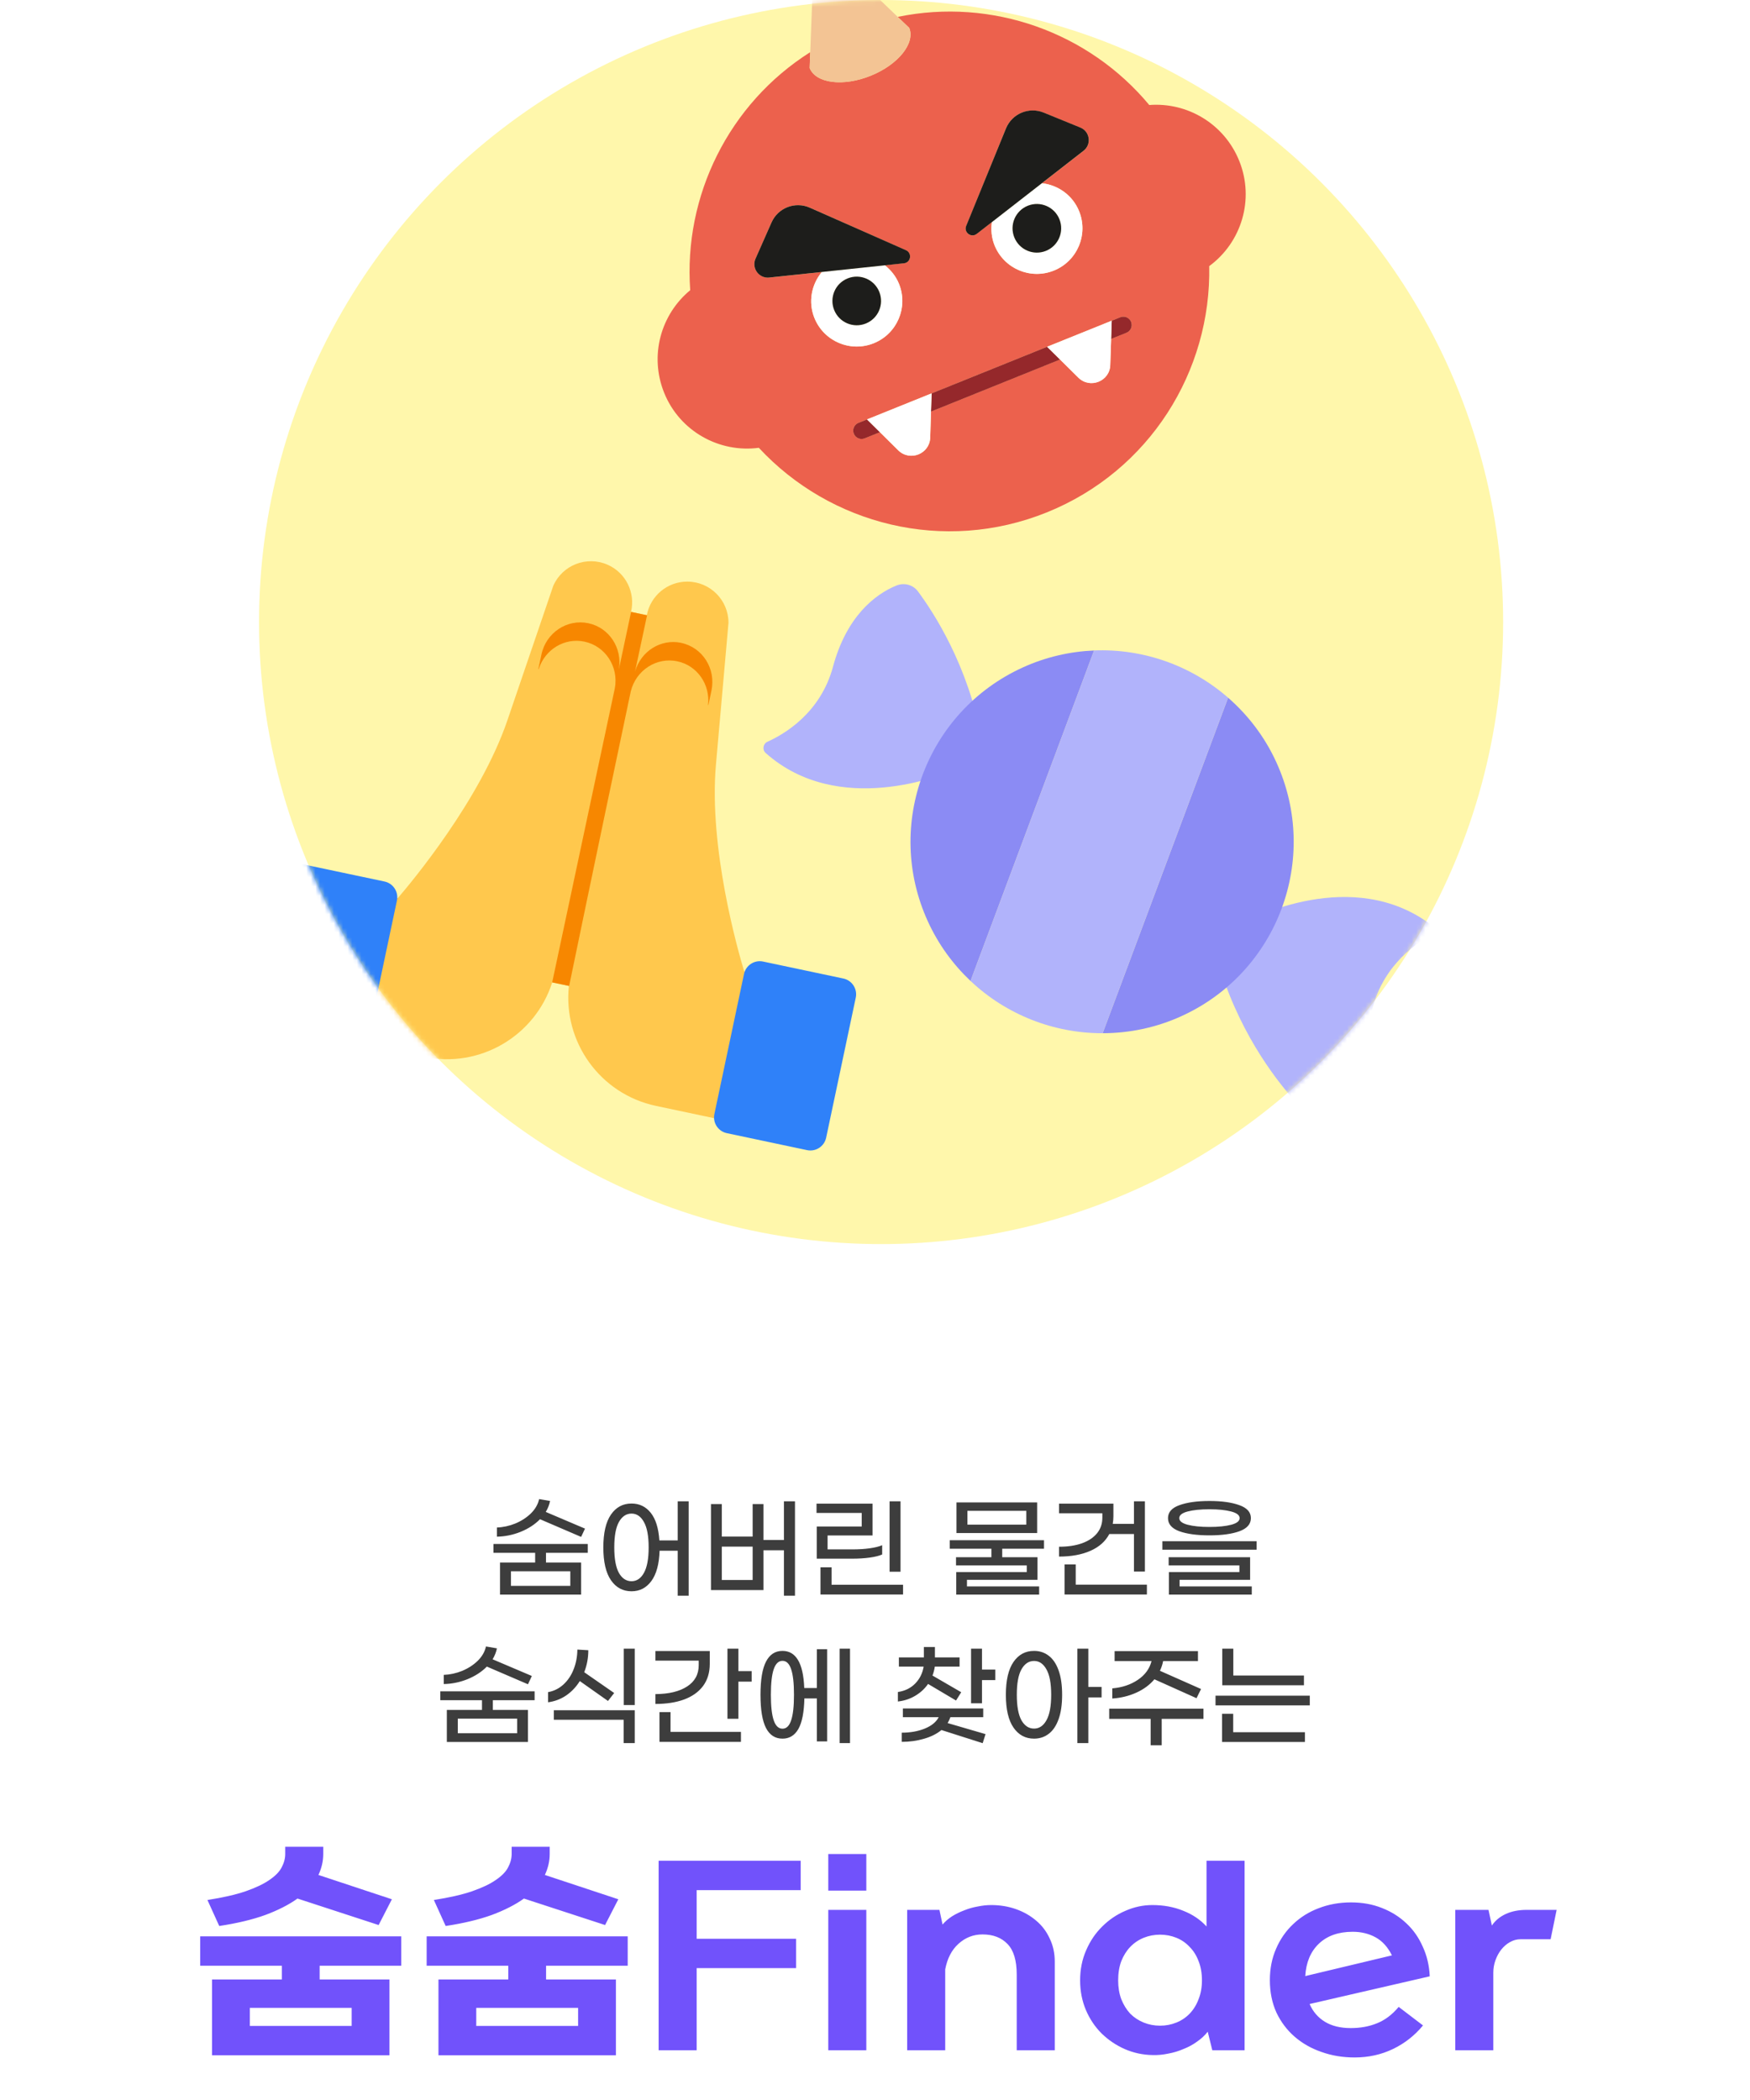 <svg width="380" height="456" viewBox="0 0 380 456" fill="none" xmlns="http://www.w3.org/2000/svg">
<path d="M43.476 420.465H87.133V426.844H69.409V429.824H84.571V446.293H46.038V429.824H61.2V426.844H43.476V420.465ZM45.045 412.571C48.391 412.048 51.145 411.42 53.306 410.688C55.501 409.922 57.227 409.103 58.482 408.231C59.771 407.36 60.66 406.454 61.148 405.512C61.671 404.536 61.932 403.561 61.932 402.585V401.016H70.193V402.585C70.193 404.118 69.844 405.634 69.147 407.133L85.094 412.414L82.218 418.008L64.599 412.257C62.751 413.581 60.434 414.767 57.645 415.812C54.857 416.823 51.511 417.625 47.607 418.217L45.045 412.571ZM54.247 435.994V439.915H76.362V435.994H54.247ZM92.645 420.465H136.302V426.844H118.578V429.824H133.74V446.293H95.207V429.824H110.369V426.844H92.645V420.465ZM94.214 412.571C97.56 412.048 100.313 411.42 102.474 410.688C104.67 409.922 106.396 409.103 107.65 408.231C108.94 407.36 109.829 406.454 110.317 405.512C110.84 404.536 111.101 403.561 111.101 402.585V401.016H119.362V402.585C119.362 404.118 119.013 405.634 118.316 407.133L134.263 412.414L131.387 418.008L113.768 412.257C111.92 413.581 109.602 414.767 106.814 415.812C104.025 416.823 100.679 417.625 96.775 418.217L94.214 412.571ZM103.415 435.994V439.915H125.531V435.994H103.415ZM172.87 420.988V427.367H151.277V445.196H143.016V404.048H173.864V410.427H151.277V420.988H172.87ZM188.115 414.714V445.196H179.854V414.714H188.115ZM188.115 402.585V410.532H179.854V402.585H188.115ZM204.67 417.904C205.228 417.241 205.908 416.649 206.709 416.126C207.546 415.603 208.435 415.167 209.376 414.819C210.317 414.435 211.293 414.157 212.304 413.982C213.315 413.773 214.291 413.669 215.232 413.669C217.149 413.669 218.944 413.965 220.617 414.557C222.29 415.15 223.754 415.987 225.009 417.067C226.263 418.113 227.239 419.402 227.936 420.936C228.668 422.435 229.034 424.108 229.034 425.955V445.196H220.774V428.779C220.774 425.711 220.111 423.498 218.787 422.139C217.462 420.744 215.65 420.047 213.349 420.047C211.363 420.047 209.62 420.727 208.121 422.086C206.657 423.411 205.699 425.258 205.246 427.628V445.196H196.985V414.714H203.991L204.67 417.904ZM261.988 404.048H270.248V445.196H263.242L262.249 441.17C261.622 441.971 260.855 442.686 259.949 443.313C259.042 443.976 258.049 444.516 256.968 444.934C255.923 445.387 254.825 445.718 253.675 445.927C252.524 446.171 251.392 446.276 250.276 446.241C248.15 446.206 246.128 445.771 244.211 444.934C242.329 444.098 240.656 442.965 239.192 441.536C237.763 440.107 236.63 438.416 235.794 436.464C234.957 434.477 234.539 432.334 234.539 430.033C234.539 427.663 234.975 425.485 235.846 423.498C236.717 421.476 237.885 419.751 239.349 418.322C240.813 416.858 242.486 415.725 244.368 414.923C246.25 414.087 248.202 413.669 250.224 413.669C252.699 413.669 254.947 414.087 256.968 414.923C258.99 415.725 260.663 416.858 261.988 418.322V404.048ZM251.897 439.863C253.152 439.863 254.337 439.636 255.452 439.183C256.568 438.73 257.526 438.085 258.328 437.248C259.164 436.377 259.809 435.331 260.262 434.111C260.75 432.891 260.994 431.532 260.994 430.033C260.994 428.465 260.75 427.071 260.262 425.851C259.809 424.631 259.164 423.602 258.328 422.766C257.526 421.895 256.568 421.232 255.452 420.779C254.337 420.326 253.152 420.099 251.897 420.099C250.642 420.099 249.457 420.326 248.342 420.779C247.226 421.232 246.25 421.895 245.414 422.766C244.612 423.602 243.967 424.631 243.479 425.851C243.026 427.071 242.8 428.465 242.8 430.033C242.8 431.532 243.026 432.891 243.479 434.111C243.967 435.331 244.612 436.377 245.414 437.248C246.25 438.085 247.226 438.73 248.342 439.183C249.457 439.636 250.642 439.863 251.897 439.863ZM284.369 435.157C285.101 436.83 286.217 438.12 287.716 439.026C289.214 439.932 291.079 440.385 293.31 440.385C295.401 440.385 297.301 440.037 299.009 439.34C300.752 438.643 302.32 437.458 303.714 435.784L308.995 439.81C307.182 442.006 305.004 443.714 302.459 444.934C299.915 446.154 297.144 446.764 294.146 446.764C291.567 446.764 289.162 446.363 286.931 445.561C284.701 444.795 282.749 443.679 281.076 442.215C279.437 440.786 278.13 439.043 277.154 436.987C276.213 434.896 275.743 432.56 275.743 429.981C275.743 427.471 276.196 425.188 277.102 423.132C278.008 421.041 279.246 419.263 280.814 417.799C282.383 416.3 284.23 415.15 286.356 414.348C288.517 413.512 290.853 413.094 293.362 413.094C295.802 413.094 298.033 413.494 300.054 414.296C302.111 415.098 303.889 416.213 305.387 417.642C306.886 419.036 308.071 420.727 308.943 422.714C309.849 424.666 310.354 426.809 310.459 429.145L284.369 435.157ZM293.728 419.472C290.626 419.472 288.169 420.343 286.356 422.086C284.579 423.794 283.603 426.13 283.428 429.092L302.25 424.596C301.344 422.783 300.159 421.476 298.695 420.675C297.231 419.873 295.576 419.472 293.728 419.472ZM323.948 418.113C324.68 417.032 325.691 416.196 326.98 415.603C328.27 415.011 329.786 414.714 331.529 414.714H338.012L336.705 421.093H330.17C329.368 421.093 328.601 421.302 327.869 421.72C327.172 422.104 326.545 422.644 325.987 423.341C325.464 424.003 325.046 424.77 324.732 425.642C324.418 426.513 324.262 427.419 324.262 428.36V445.196H316.001V414.714H323.216L323.948 418.113Z" fill="#7152FB"/>
<path d="M117.26 329.888C116.14 331.024 114.74 331.936 113.06 332.624C111.38 333.296 109.66 333.648 107.9 333.68V331.688C109.244 331.64 110.572 331.352 111.884 330.824C113.196 330.28 114.324 329.552 115.268 328.64C116.212 327.712 116.812 326.672 117.068 325.52L119.444 325.928C119.284 326.744 118.972 327.536 118.508 328.304L127.028 331.928L126.188 333.728L117.26 329.888ZM118.556 337.184V339.296H126.188V346.256H108.572V339.296H116.204V337.184H107.156V335.264H127.628V337.184H118.556ZM123.836 341.192H110.948V344.36H123.836V341.192ZM149.538 326V346.496H147.162V336.728H143.226C143.13 339.64 142.53 341.84 141.426 343.328C140.338 344.8 138.906 345.536 137.13 345.536C135.258 345.536 133.77 344.736 132.666 343.136C131.562 341.536 131.01 339.16 131.01 336.008C131.01 332.856 131.562 330.48 132.666 328.88C133.77 327.28 135.258 326.48 137.13 326.48C138.842 326.48 140.234 327.152 141.306 328.496C142.378 329.84 143.002 331.84 143.178 334.496H147.162V326H149.538ZM137.13 343.352C138.25 343.352 139.146 342.752 139.818 341.552C140.506 340.336 140.85 338.488 140.85 336.008C140.85 333.528 140.506 331.688 139.818 330.488C139.146 329.272 138.25 328.664 137.13 328.664C135.994 328.664 135.082 329.272 134.394 330.488C133.722 331.688 133.386 333.528 133.386 336.008C133.386 338.488 133.722 340.336 134.394 341.552C135.082 342.752 135.994 343.352 137.13 343.352ZM172.624 326V346.496H170.224V336.632H165.784V345.272H154.384V326.6H156.736V333.656H163.432V326.6H165.784V334.4H170.224V326H172.624ZM163.432 343.088V335.84H156.736V343.088H163.432ZM193.166 326H195.542V341.288H193.166V326ZM177.35 331.472H187.118V328.52H177.302V326.504H189.47V333.416H179.702V336.44H185.102C186.494 336.44 187.75 336.36 188.87 336.2C190.006 336.04 190.902 335.816 191.558 335.528V337.544C190.918 337.832 190.022 338.056 188.87 338.216C187.718 338.376 186.43 338.456 185.006 338.456H177.35V331.472ZM178.166 340.328H180.566V344.12H196.094V346.232H178.166V340.328ZM225.21 332.888H207.69V326.24H225.21V332.888ZM222.858 328.064H210.066V331.064H222.858V328.064ZM217.626 336.296V338.144H225.282V343.04H209.97V344.48H225.642V346.256H207.642V341.36H222.954V339.92H207.594V338.144H215.274V336.296H206.226V334.448H226.698V336.296H217.626ZM240.88 333.104C240.032 334.704 238.664 335.92 236.776 336.752C234.888 337.584 232.616 338 229.96 338V335.864C231.864 335.864 233.52 335.616 234.928 335.12C236.352 334.608 237.448 333.88 238.216 332.936C238.984 331.992 239.368 330.864 239.368 329.552V328.592H229.96V326.504H241.768V329.24C241.768 329.816 241.72 330.368 241.624 330.896H246.232V326H248.608V341.24H246.232V333.104H240.88ZM249.04 344.096V346.232H231.16V339.704H233.584V344.096H249.04ZM262.622 333.392C259.934 333.392 257.758 333.096 256.094 332.504C254.446 331.896 253.622 330.944 253.622 329.648C253.622 328.368 254.446 327.432 256.094 326.84C257.758 326.232 259.934 325.928 262.622 325.928C265.31 325.928 267.478 326.232 269.126 326.84C270.79 327.432 271.622 328.368 271.622 329.648C271.622 330.944 270.79 331.896 269.126 332.504C267.478 333.096 265.31 333.392 262.622 333.392ZM262.622 331.568C264.558 331.568 266.134 331.408 267.35 331.088C268.566 330.768 269.174 330.288 269.174 329.648C269.174 329.008 268.558 328.528 267.326 328.208C266.11 327.888 264.542 327.728 262.622 327.728C260.702 327.728 259.126 327.888 257.894 328.208C256.678 328.528 256.07 329.008 256.07 329.648C256.07 330.288 256.678 330.768 257.894 331.088C259.11 331.408 260.686 331.568 262.622 331.568ZM252.398 334.664H272.87V336.512H252.398V334.664ZM253.814 341.36H269.126V339.92H253.766V338.144H271.454V343.04H256.142V344.48H271.814V346.256H253.814V341.36ZM105.717 361.888C104.597 363.024 103.197 363.936 101.517 364.624C99.837 365.296 98.117 365.648 96.357 365.68V363.688C97.701 363.64 99.029 363.352 100.341 362.824C101.653 362.28 102.781 361.552 103.725 360.64C104.669 359.712 105.269 358.672 105.525 357.52L107.901 357.928C107.741 358.744 107.429 359.536 106.965 360.304L115.485 363.928L114.645 365.728L105.717 361.888ZM107.013 369.184V371.296H114.645V378.256H97.029V371.296H104.661V369.184H95.613V367.264H116.085V369.184H107.013ZM112.293 373.192H99.405V376.36H112.293V373.192ZM137.827 358V370.24H135.451V358H137.827ZM125.899 365.032C125.115 366.296 124.131 367.336 122.947 368.152C121.763 368.952 120.451 369.448 119.011 369.64V367.432C120.275 367.208 121.387 366.656 122.347 365.776C123.307 364.896 124.043 363.8 124.555 362.488C125.083 361.16 125.355 359.728 125.371 358.192L127.747 358.336C127.747 360.016 127.451 361.608 126.859 363.112L133.363 367.624L132.019 369.352L125.899 365.032ZM120.259 371.368H137.827V378.496H135.427V373.432H120.259V371.368ZM163.217 362.872V365.152H160.337V373.216H157.961V358H160.337V362.872H163.217ZM154.121 361.288C154.121 363.192 153.633 364.8 152.657 366.112C151.681 367.408 150.305 368.384 148.529 369.04C146.769 369.68 144.697 370 142.313 370V367.864C145.225 367.848 147.521 367.296 149.201 366.208C150.881 365.12 151.721 363.576 151.721 361.576V360.592H142.313V358.504H154.121V361.288ZM145.601 376.072H160.889V378.232H143.201V371.776H145.601V376.072ZM184.575 358V378.496H182.319V358H184.575ZM177.375 358.12H179.607V378.136H177.375V368.8H174.663C174.599 371.792 174.167 374 173.367 375.424C172.567 376.832 171.415 377.536 169.911 377.536C168.327 377.536 167.135 376.768 166.335 375.232C165.535 373.68 165.135 371.272 165.135 368.008C165.135 364.744 165.535 362.344 166.335 360.808C167.135 359.256 168.327 358.48 169.911 358.48C171.367 358.48 172.487 359.136 173.271 360.448C174.071 361.76 174.527 363.792 174.639 366.544H177.375V358.12ZM169.911 375.376C170.759 375.376 171.383 374.776 171.783 373.576C172.199 372.376 172.407 370.52 172.407 368.008C172.407 365.496 172.199 363.64 171.783 362.44C171.383 361.24 170.759 360.64 169.911 360.64C169.063 360.64 168.431 361.24 168.015 362.44C167.599 363.64 167.391 365.496 167.391 368.008C167.391 370.52 167.599 372.376 168.015 373.576C168.431 374.776 169.063 375.376 169.911 375.376ZM201.523 365.656C200.803 366.696 199.875 367.552 198.739 368.224C197.619 368.896 196.363 369.312 194.971 369.472V367.408C196.491 367.184 197.739 366.576 198.715 365.584C199.707 364.576 200.323 363.344 200.563 361.888H195.187V359.896H200.611V357.64H203.011V359.896H208.363V361.888H202.987C202.891 362.56 202.723 363.208 202.483 363.832L208.723 367.456L207.595 369.256L201.523 365.656ZM216.115 362.536V364.816H213.235V369.856H210.859V358H213.235V362.536H216.115ZM206.371 372.88C206.179 373.392 205.979 373.816 205.771 374.152L214.003 376.552L213.379 378.52L204.427 375.664C203.419 376.496 202.155 377.128 200.635 377.56C199.115 378.008 197.507 378.232 195.811 378.232V376.24C197.667 376.24 199.331 375.944 200.803 375.352C202.291 374.744 203.299 373.92 203.827 372.88H196.051V370.984H213.499V372.88H206.371ZM239.201 368.584H236.321V378.496H233.945V358H236.321V366.304H239.201V368.584ZM224.537 358.48C225.753 358.48 226.817 358.832 227.729 359.536C228.641 360.224 229.353 361.28 229.865 362.704C230.377 364.128 230.633 365.896 230.633 368.008C230.633 370.12 230.377 371.888 229.865 373.312C229.353 374.736 228.641 375.792 227.729 376.48C226.817 377.184 225.753 377.536 224.537 377.536C222.665 377.536 221.177 376.736 220.073 375.136C218.969 373.536 218.417 371.16 218.417 368.008C218.417 364.856 218.969 362.48 220.073 360.88C221.177 359.28 222.665 358.48 224.537 358.48ZM224.537 375.352C225.657 375.352 226.553 374.752 227.225 373.552C227.913 372.336 228.257 370.488 228.257 368.008C228.257 365.528 227.913 363.688 227.225 362.488C226.553 361.272 225.657 360.664 224.537 360.664C223.401 360.664 222.489 361.272 221.801 362.488C221.129 363.688 220.793 365.528 220.793 368.008C220.793 370.488 221.129 372.336 221.801 373.552C222.489 374.752 223.401 375.352 224.537 375.352ZM250.671 364.648C249.647 365.864 248.335 366.832 246.735 367.552C245.135 368.272 243.399 368.696 241.527 368.824V366.616C243.655 366.44 245.503 365.824 247.071 364.768C248.639 363.712 249.631 362.352 250.047 360.688H242.031V358.528H260.127V360.688H252.567C252.423 361.424 252.191 362.128 251.871 362.8L260.799 366.76L259.815 368.752L250.671 364.648ZM261.327 373.24H252.255V378.976H249.855V373.24H240.855V371.032H261.327V373.24ZM265.405 358H267.805V363.832H283.141V365.944H265.405V358ZM263.941 368.2H284.413V370.312H263.941V368.2ZM265.357 372.136H267.781V376.144H283.357V378.256H265.357V372.136Z" fill="#3D3D3D"/>
<circle cx="191.323" cy="135.073" r="135.073" fill="#FFF7AB"/>
<mask id="mask0_97_3922" style="mask-type:alpha" maskUnits="userSpaceOnUse" x="56" y="0" width="271" height="271">
<circle cx="191.323" cy="135.073" r="135.073" fill="#EBF2F9"/>
</mask>
<g mask="url(#mask0_97_3922)">
<g filter="url(#filter0_i_97_3922)">
<g clip-path="url(#clip0_97_3922)">
<path d="M185.198 219.088L165.601 214.944C164.28 210.583 157.855 188.203 159.466 169.977L162.182 139.271C162.206 134.335 158.216 130.315 153.273 130.293C148.877 130.272 145.227 133.424 144.449 137.592L144.443 137.591L141.039 136.871L141.025 136.868C142.005 132.743 139.941 128.378 135.913 126.618C131.384 124.637 126.108 126.698 124.132 131.221L114.184 160.398C108.279 177.716 93.347 195.579 90.371 199.032L70.773 194.887C68.157 194.334 61.427 226.159 64.044 226.713L96.061 233.483C108.237 236.058 120.208 228.916 123.911 217.311L127.533 218.077C126.221 230.188 134.275 241.564 146.452 244.139L178.469 250.91C181.085 251.463 187.814 219.641 185.198 219.088Z" fill="#FFC84D"/>
<path d="M87.488 195.413L70.069 191.729C68.178 191.329 66.32 192.538 65.92 194.429L59.489 224.844C59.089 226.735 60.298 228.592 62.189 228.992L79.608 232.676C81.499 233.075 83.357 231.867 83.757 229.975L90.188 199.561C90.588 197.67 89.379 195.812 87.488 195.413Z" fill="#2F81F9"/>
<path d="M161.824 250.058L179.244 253.742C181.135 254.142 182.992 252.933 183.392 251.042L189.824 220.627C190.224 218.736 189.015 216.879 187.124 216.479L169.704 212.795C167.813 212.395 165.956 213.604 165.556 215.495L159.124 245.91C158.724 247.801 159.933 249.658 161.824 250.058Z" fill="#2F81F9"/>
<path d="M151.917 143.59C147.486 142.653 143.133 145.424 141.89 149.848L144.504 137.604L141.039 136.871L138.375 149.384C139.186 144.736 136.288 140.288 131.768 139.333C127.111 138.348 122.567 141.394 121.561 146.154L120.884 149.355C120.92 149.32 120.955 149.274 120.992 149.235C122.35 145.029 126.584 142.411 130.909 143.326C135.467 144.29 138.371 148.792 137.508 153.45L123.905 217.321L127.583 218.098C127.583 218.098 133.349 190.169 140.341 157.104C140.348 157.074 140.353 157.046 140.352 157.017L140.979 154.088C142.116 149.538 146.553 146.641 151.08 147.599C155.408 148.514 158.217 152.621 157.757 157.017C157.775 157.063 157.788 157.12 157.806 157.17L158.483 153.968C159.49 149.209 156.568 144.584 151.911 143.599L151.917 143.59Z" fill="#F78700"/>
</g>
<g clip-path="url(#clip1_97_3922)">
<path d="M284.689 242.517C280.895 238.232 272.427 227.371 268.177 211.676C267.966 210.891 268.171 210.028 268.714 209.423L272.38 205.315C272.56 205.11 272.747 204.954 272.988 204.825C275.952 203.213 297.778 192.099 314.678 204.765C315.505 205.387 315.406 206.711 314.5 207.214C310.901 209.212 303.523 214.457 301.682 224.636C299.67 235.765 293.939 241.079 289.466 243.369C287.847 244.197 285.894 243.883 284.686 242.521L284.689 242.517Z" fill="#B1B3FB"/>
<path d="M203.315 132.404C206.735 136.995 214.256 148.531 217.168 164.527C217.315 165.327 217.037 166.171 216.444 166.73L212.444 170.513C212.246 170.701 212.048 170.842 211.796 170.952C208.707 172.309 186.024 181.544 170.25 167.498C169.476 166.81 169.688 165.496 170.634 165.074C174.388 163.386 182.182 158.78 184.873 148.794C187.817 137.873 193.973 133.063 198.625 131.156C200.307 130.465 202.229 130.947 203.315 132.404Z" fill="#B1B3FB"/>
<path d="M281.161 169.545C290.687 190.448 281.463 215.115 260.56 224.641C254.997 227.178 249.172 228.346 243.43 228.359L270.673 155.501C274.995 159.277 278.628 163.981 281.161 169.545Z" fill="#8B8BF4"/>
<path d="M214.745 217.008C210.955 213.425 207.761 209.082 205.464 204.043C195.937 183.14 205.161 158.473 226.065 148.946C231.103 146.649 236.362 145.467 241.574 145.25L214.745 217.008Z" fill="#8B8BF4"/>
<path d="M270.672 155.501L243.432 228.358C232.805 228.382 222.497 224.328 214.743 217.005L241.572 145.247C252.225 144.805 262.663 148.51 270.672 155.501Z" fill="#B1B3FB"/>
</g>
<g clip-path="url(#clip2_97_3922)">
<path d="M253.555 26.805C240.426 11.005 219.411 3.442 198.925 7.668L201.434 10.052C202.782 13.396 199.033 18.041 193.06 20.45C187.088 22.859 181.165 22.116 179.816 18.773L179.936 15.328C162.284 26.486 152.398 46.514 153.875 67.015C147.501 72.265 144.96 81.216 148.22 89.298C151.598 97.672 160.217 102.385 168.774 101.236C184.265 117.933 208.942 124.283 231.306 115.262C253.67 106.24 267.034 84.546 266.572 61.786C273.563 56.664 276.467 47.303 273.089 38.928C269.829 30.846 261.788 26.164 253.555 26.805ZM168.056 60.162L171.53 52.307C172.931 49.138 176.644 47.678 179.814 49.079L200.723 58.345C202.135 58.945 201.797 61.006 200.276 61.167L196.144 61.588C197.44 62.65 198.543 63.98 199.21 65.635C201.266 70.731 198.793 76.484 193.73 78.526C188.666 80.569 182.894 78.142 180.839 73.046C179.438 69.573 180.2 65.755 182.474 63.065L171.071 64.268C168.823 64.495 167.152 62.225 168.056 60.162ZM248.623 76.234L245.28 77.583L245.076 83.251C244.995 86.793 240.697 88.489 238.149 86.008L234.179 82.061L206.167 93.361L205.995 99.015C205.882 102.571 201.585 104.267 199.036 101.785L195.067 97.838L191.756 99.174C190.814 99.554 189.767 99.108 189.4 98.199C189.02 97.258 189.466 96.21 190.407 95.831L247.275 72.891C248.184 72.525 249.231 72.97 249.611 73.911C249.978 74.82 249.532 75.868 248.623 76.234ZM239.299 36.745L230.253 43.791C233.724 44.164 236.922 46.385 238.323 49.858C240.379 54.954 237.906 60.706 232.843 62.749C227.779 64.791 222.007 62.364 219.951 57.268C219.284 55.613 219.155 53.891 219.384 52.214L216.084 54.79C214.877 55.73 213.236 54.467 213.804 53.068L222.432 31.888C223.742 28.68 227.429 27.154 230.637 28.465L238.589 31.711C240.703 32.556 241.076 35.349 239.299 36.745Z" fill="#EC614D"/>
<path d="M206.284 89.418L206.157 93.379L234.179 82.076L231.368 79.3L206.284 89.418Z" fill="#95282B"/>
<path d="M190.4 95.826C189.472 96.2 189.023 97.257 189.397 98.185C189.771 99.114 190.828 99.563 191.757 99.188L195.071 97.852L192.26 95.075L190.4 95.826Z" fill="#95282B"/>
<path d="M247.253 72.892L245.394 73.642L245.267 77.603L248.61 76.254C249.538 75.88 249.987 74.823 249.613 73.895C249.239 72.966 248.182 72.517 247.253 72.892Z" fill="#95282B"/>
<path d="M219.967 57.277C222.012 62.347 227.779 64.799 232.849 62.754C237.919 60.709 240.37 54.942 238.325 49.872C236.916 46.379 233.733 44.176 230.238 43.782L219.378 52.235C219.147 53.89 219.297 55.619 219.967 57.277ZM227.171 48.68C229.875 47.589 232.95 48.896 234.041 51.6C235.131 54.304 233.824 57.379 231.12 58.469C228.416 59.56 225.342 58.253 224.251 55.549C223.16 52.845 224.468 49.77 227.171 48.68Z" fill="white"/>
<path d="M180.857 73.054C182.902 78.124 188.669 80.575 193.739 78.53C198.809 76.485 201.261 70.718 199.216 65.648C198.545 63.986 197.449 62.643 196.138 61.61L182.452 63.058C180.209 65.767 179.445 69.562 180.854 73.055L180.857 73.054ZM194.934 67.375C196.025 70.079 194.718 73.154 192.014 74.244C189.31 75.335 186.236 74.028 185.145 71.324C184.054 68.62 185.361 65.546 188.065 64.455C190.769 63.364 193.844 64.671 194.934 67.375Z" fill="white"/>
<path d="M192.262 95.075L195.072 97.851L199.057 101.788C201.585 104.286 205.873 102.575 205.984 99.024L206.163 93.377L206.29 89.416L192.262 95.075Z" fill="white"/>
<path d="M231.371 79.3L234.182 82.076L238.166 86.013C240.695 88.51 244.982 86.799 245.094 83.249L245.273 77.602L245.4 73.641L231.374 79.299L231.371 79.3Z" fill="white"/>
<path d="M231.121 58.468C233.824 57.378 235.132 54.303 234.041 51.599C232.951 48.896 229.875 47.588 227.172 48.679C224.469 49.769 223.161 52.845 224.252 55.548C225.342 58.251 228.418 59.559 231.121 58.468Z" fill="#1D1D1B"/>
<path d="M216.093 54.79L219.381 52.23L230.241 43.777L239.289 36.734C241.069 35.348 240.685 32.552 238.594 31.701L230.633 28.451C227.421 27.139 223.751 28.679 222.439 31.892L213.799 53.051C213.224 54.461 214.888 55.722 216.089 54.788L216.093 54.79Z" fill="#1D1D1B"/>
<path d="M185.139 71.325C186.229 74.029 189.304 75.336 192.008 74.246C194.712 73.155 196.019 70.08 194.928 67.376C193.837 64.673 190.763 63.365 188.059 64.456C185.355 65.547 184.048 68.622 185.139 71.325Z" fill="#1D1D1B"/>
<path d="M171.053 64.264L182.454 63.058L196.14 61.609L200.284 61.172C201.797 61.011 202.12 58.948 200.728 58.332L179.824 49.09C176.651 47.687 172.939 49.124 171.536 52.298L168.058 60.162C167.145 62.229 168.807 64.506 171.051 64.269L171.053 64.264Z" fill="#1D1D1B"/>
<path d="M193.05 20.457C199.019 18.049 202.768 13.393 201.424 10.063L198.92 7.654L182.933 -7.718C182.145 -8.476 180.83 -7.946 180.788 -6.853L179.94 15.306L179.809 18.779C181.153 22.112 187.082 22.861 193.052 20.453L193.05 20.457Z" fill="#F3C494"/>
</g>
</g>
</g>
<defs>
<filter id="filter0_i_97_3922" x="45.25" y="-38" width="281.145" height="309.144" filterUnits="userSpaceOnUse" color-interpolation-filters="sRGB">
<feFlood flood-opacity="0" result="BackgroundImageFix"/>
<feBlend mode="normal" in="SourceGraphic" in2="BackgroundImageFix" result="shape"/>
<feColorMatrix in="SourceAlpha" type="matrix" values="0 0 0 0 0 0 0 0 0 0 0 0 0 0 0 0 0 0 127 0" result="hardAlpha"/>
<feOffset dx="-4" dy="-4"/>
<feGaussianBlur stdDeviation="2"/>
<feComposite in2="hardAlpha" operator="arithmetic" k2="-1" k3="1"/>
<feColorMatrix type="matrix" values="0 0 0 0 0 0 0 0 0 0 0 0 0 0 0 0 0 0 0.25 0"/>
<feBlend mode="normal" in2="shape" result="effect1_innerShadow_97_3922"/>
</filter>
<clipPath id="clip0_97_3922">
<rect width="140" height="140" fill="white" transform="translate(78.215 104) rotate(11.94)"/>
</clipPath>
<clipPath id="clip1_97_3922">
<rect width="140" height="140" fill="white" transform="translate(295.887 104) rotate(77.413)"/>
</clipPath>
<clipPath id="clip2_97_3922">
<rect width="140" height="140" fill="white" transform="translate(116.25 18.373) rotate(-21.968)"/>
</clipPath>
</defs>
</svg>
